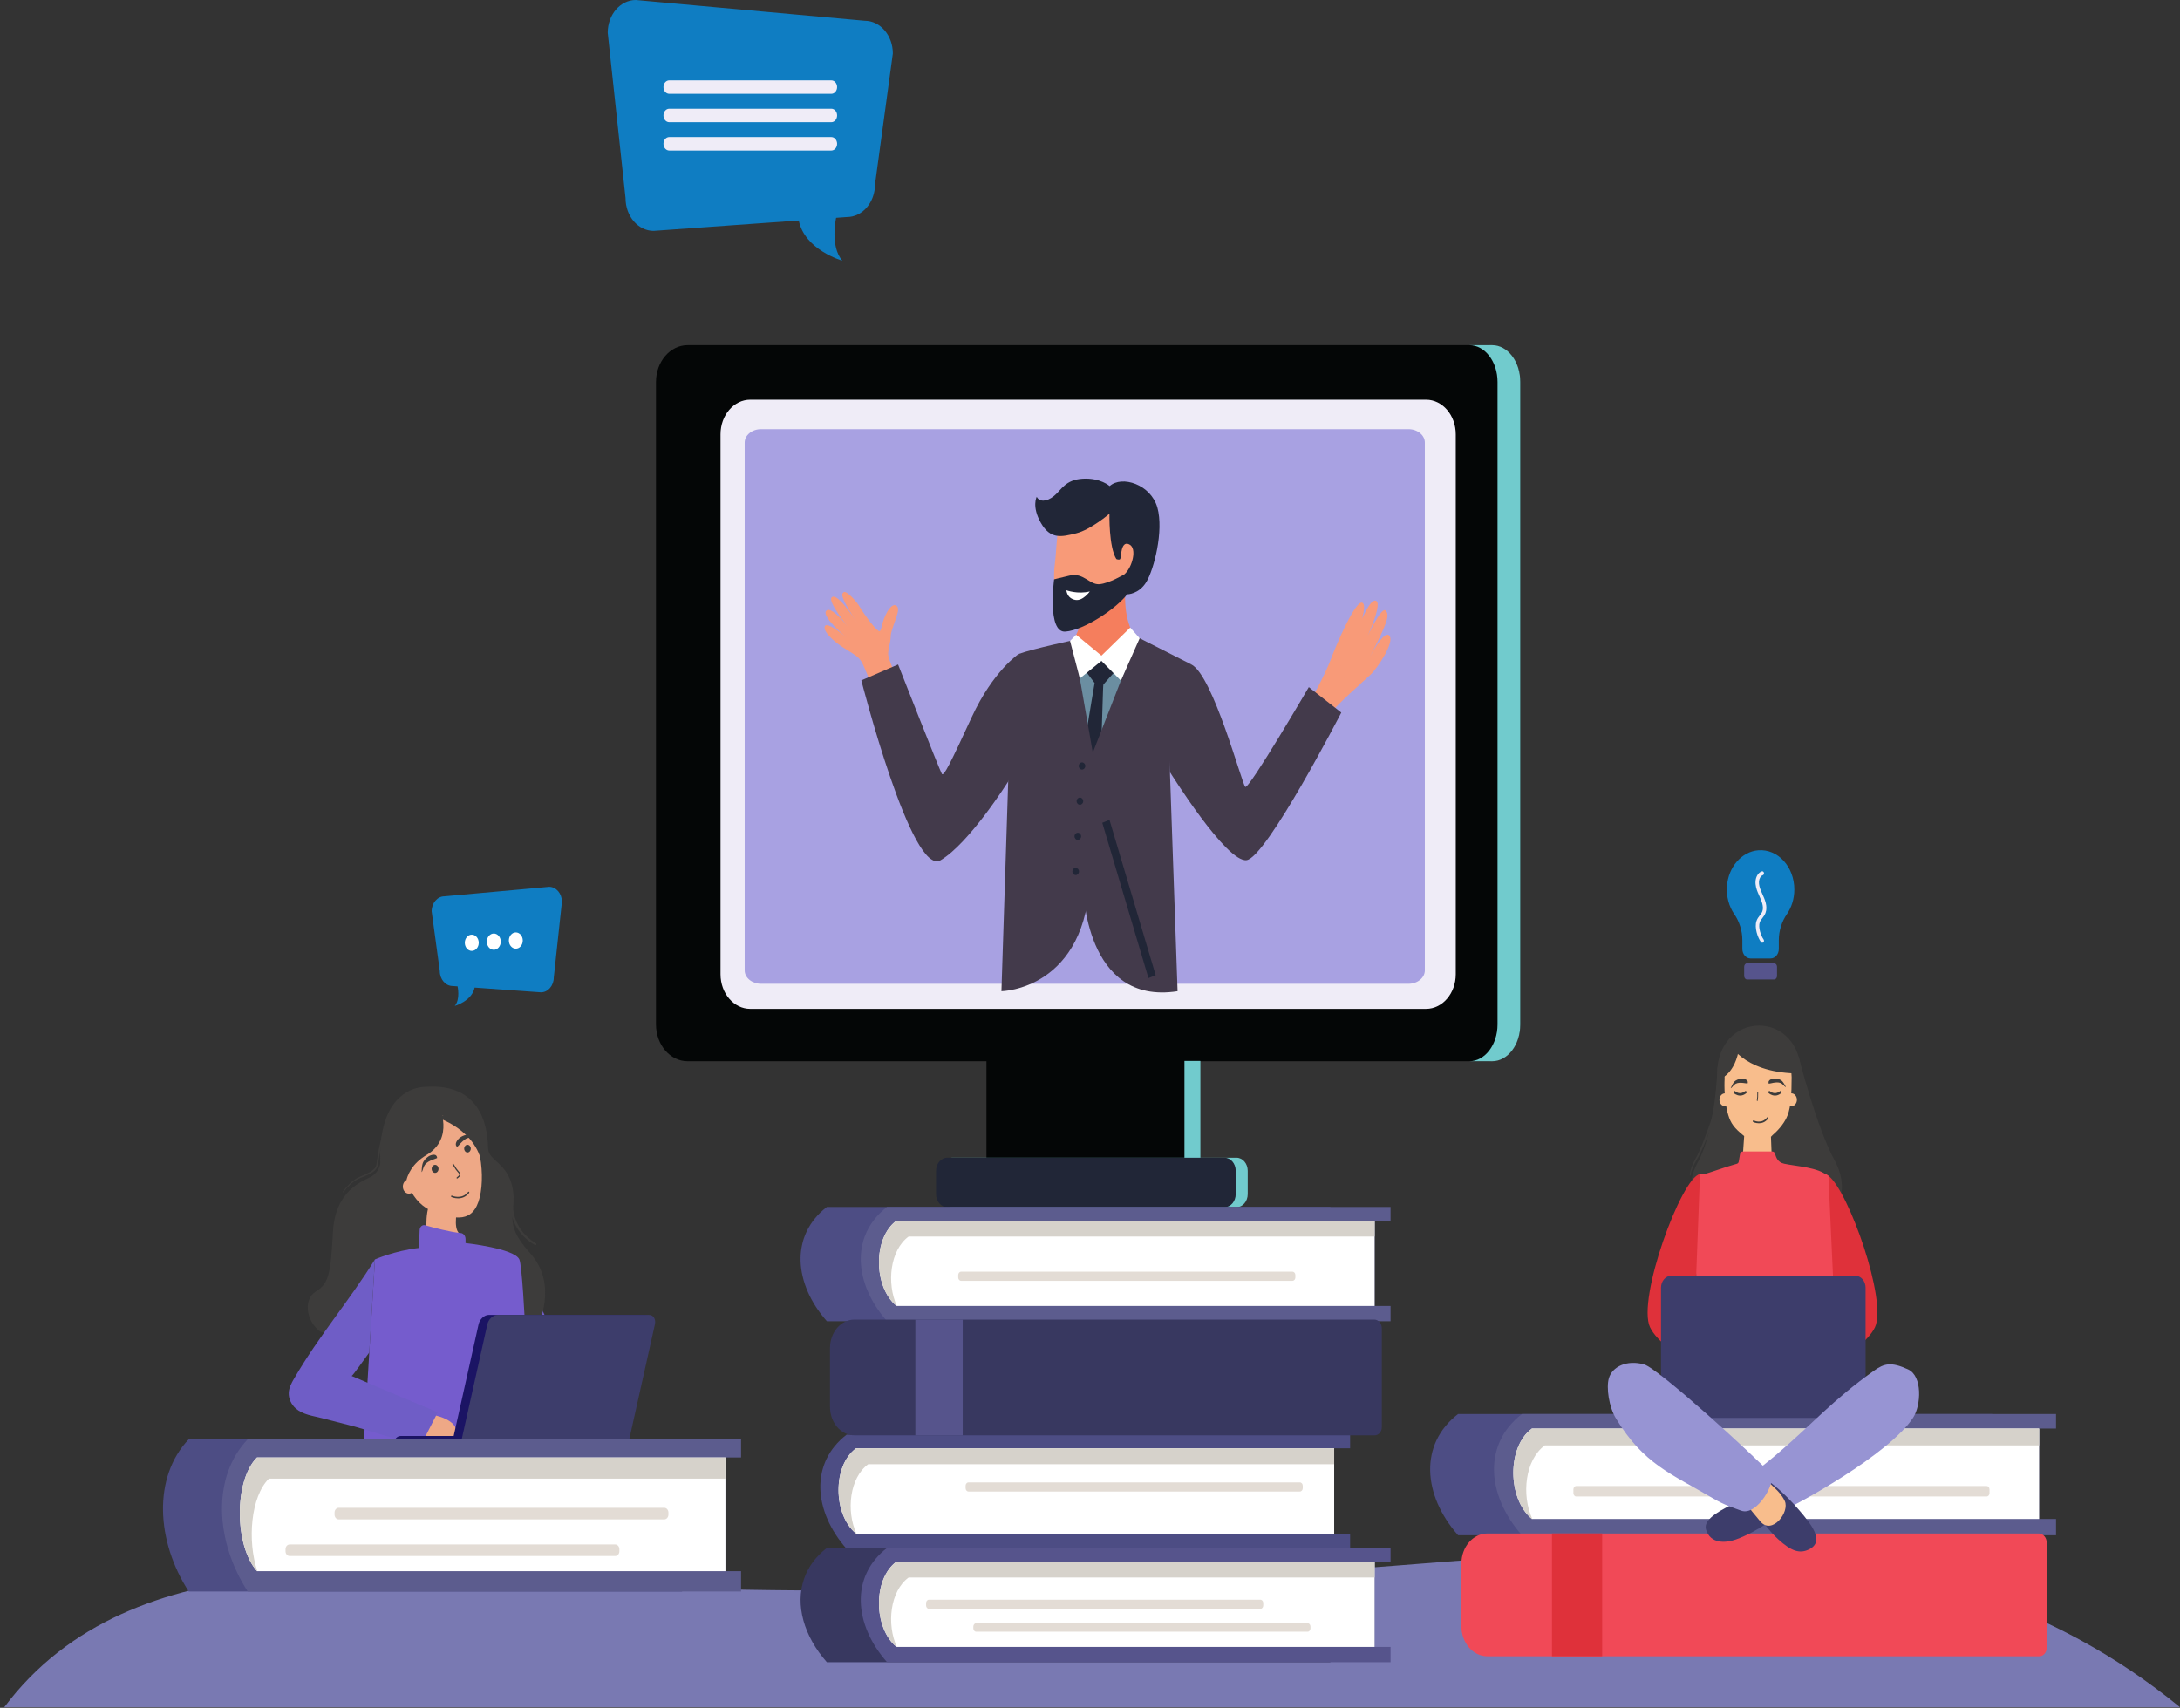 <svg width="425" height="333" viewBox="0 0 425 333" fill="none" xmlns="http://www.w3.org/2000/svg">
<rect x="0" y="0" width="425" height="333" fill="#333333" stroke="none"/>
<path d="M425 332.88H0.827C0.827 332.88 0.834 332.87 0.835 332.868C25.767 299.516 75.974 306.677 109.942 308.656C123.488 309.448 137.057 309.892 150.632 310.047C152.054 310.065 153.478 310.079 154.9 310.087C156.984 310.102 159.069 310.11 161.153 310.112C162.535 310.114 163.918 310.114 165.3 310.11C197.953 310.006 230.631 308.354 263.181 305.956C309.446 302.54 359.203 296.188 402.338 318.075C403.481 318.656 404.62 319.256 405.757 319.879C412.346 323.483 418.773 327.779 425 332.88Z" fill="#7979B2"/>
<path d="M290.228 67.302H134.046C130.645 67.302 127.887 70.517 127.887 74.484V199.742C127.887 203.709 130.645 206.925 134.046 206.925H192.313V226.661H231.961V206.925H290.228C293.631 206.925 296.389 203.709 296.389 199.742V74.484C296.389 70.517 293.631 67.302 290.228 67.302Z" fill="#040606"/>
<path d="M296.389 74.482V199.742C296.389 203.708 293.932 206.924 290.901 206.924H286.46C289.496 206.924 291.951 203.708 291.951 199.742V74.482C291.951 70.515 289.496 67.302 286.46 67.302H290.901C293.932 67.302 296.389 70.515 296.389 74.482Z" fill="#71CBCD"/>
<path d="M283.807 84.688V189.958C283.807 193.687 281.215 196.709 278.016 196.709H146.261C143.061 196.709 140.469 193.687 140.469 189.958V84.688C140.469 80.958 143.061 77.937 146.261 77.937H278.016C281.215 77.937 283.807 80.958 283.807 84.688Z" fill="#EFECF7"/>
<path d="M277.779 86.286V189.218C277.779 190.65 276.341 191.82 274.586 191.82H148.371C146.616 191.82 145.179 190.65 145.179 189.218V86.286C145.179 84.854 146.616 83.681 148.371 83.681H274.586C276.341 83.681 277.779 84.854 277.779 86.286" fill="#A8A1E2"/>
<path d="M234.021 226.599H230.914V206.863H234.021V226.599Z" fill="#71CBCD"/>
<path d="M211.849 171.9C211.849 171.902 211.849 171.902 211.849 171.902C211.846 171.9 211.84 171.9 211.834 171.898C211.84 171.9 211.844 171.9 211.849 171.9Z" fill="#242C37"/>
<path d="M241.063 235.383H185.724C184.519 235.383 183.539 234.242 183.539 232.835V228.281C183.539 226.874 184.519 225.733 185.724 225.733H241.063C242.27 225.733 243.248 226.874 243.248 228.281V232.835C243.248 234.242 242.27 235.383 241.063 235.383Z" fill="#71CBCD"/>
<path d="M238.722 235.383H184.673C183.466 235.383 182.487 234.242 182.487 232.835V228.281C182.487 226.874 183.466 225.733 184.673 225.733H238.722C239.93 225.733 240.908 226.874 240.908 228.281V232.835C240.908 234.242 239.93 235.383 238.722 235.383Z" fill="#212637"/>
<path d="M219.636 245.011C219.636 245.63 219.204 246.134 218.673 246.134C218.14 246.134 217.71 245.63 217.71 245.011C217.71 244.39 218.14 243.888 218.673 243.888C219.204 243.888 219.636 244.39 219.636 245.011Z" fill="white"/>
<path d="M263.212 302.012C263.212 302.012 171.767 302.012 165.056 302.012C158.572 294.666 157.871 285.263 165.056 279.729C171.956 279.729 263.212 279.729 263.212 279.729V282.396H260.102V299.028H263.212V302.012" fill="#4D4D84"/>
<path d="M260.102 299.028C260.102 299.028 173.202 299.028 166.893 299.028C162.404 295.344 162.273 285.773 166.893 282.396C173.377 282.396 260.102 282.396 260.102 282.396V299.028Z" fill="white"/>
<path d="M166.96 299.028C166.939 299.028 166.915 299.028 166.893 299.028C164.632 297.172 163.475 293.819 163.477 290.519C163.479 287.27 164.601 284.07 166.893 282.396C173.377 282.396 260.102 282.396 260.102 282.396V285.496C246.167 285.496 175.102 285.496 169.26 285.496C165.638 288.142 164.935 294.587 166.96 299.028" fill="#D6D2CB"/>
<path d="M256.249 321.118H259.36V324.1C259.36 324.1 167.915 324.1 161.203 324.1C156.709 319.007 154.993 312.93 156.756 307.837C157.535 305.581 158.997 303.516 161.203 301.818C168.104 301.818 259.36 301.818 259.36 301.818V304.484H256.249V321.118" fill="#383860"/>
<path d="M271.096 324.1C271.096 324.1 179.654 324.1 172.939 324.1C166.456 316.754 165.755 307.351 172.939 301.817C179.84 301.817 271.096 301.817 271.096 301.817V304.484L267.986 304.486V321.118H271.096V324.1Z" fill="#56548C"/>
<path d="M267.985 321.118C267.985 321.118 181.085 321.118 174.778 321.118C170.288 317.432 170.157 307.86 174.778 304.486C181.26 304.486 267.985 304.486 267.985 304.486V321.118Z" fill="white"/>
<path d="M174.843 321.118C174.821 321.118 174.798 321.118 174.778 321.118C172.516 319.26 171.358 315.909 171.36 312.609C171.362 309.36 172.484 306.159 174.778 304.486C181.26 304.486 267.986 304.486 267.986 304.486V307.016V307.584C254.05 307.584 182.987 307.584 177.144 307.584C173.523 310.23 172.82 316.677 174.843 321.118Z" fill="#D6D2CB"/>
<path d="M259.36 257.615C259.36 257.615 167.917 257.615 161.203 257.615C154.72 250.27 154.019 240.866 161.203 235.334C168.102 235.334 259.36 235.334 259.36 235.334V238.001H256.249V254.633H259.36V257.615" fill="#4D4D84"/>
<path d="M271.096 257.616C271.096 257.616 179.654 257.616 172.939 257.616C166.456 250.271 165.755 240.866 172.939 235.334C179.84 235.334 271.096 235.334 271.096 235.334V238.001H267.986V254.633H271.096V257.616Z" fill="#5C5C8E"/>
<path d="M267.985 254.633C267.985 254.633 181.085 254.633 174.778 254.633C170.288 250.949 170.157 241.376 174.778 238.001C181.26 238.001 267.985 238.001 267.985 238.001V254.633" fill="white"/>
<path d="M174.843 254.633C174.821 254.633 174.798 254.633 174.778 254.633C172.516 252.777 171.358 249.424 171.36 246.124C171.362 242.875 172.484 239.675 174.778 238.001C181.26 238.001 267.986 238.001 267.986 238.001V238.773V241.101C254.05 241.101 182.987 241.101 177.144 241.101C173.523 243.745 172.82 250.192 174.843 254.633" fill="#D6D2CB"/>
<path d="M268.034 279.86H166.563C163.938 279.86 161.812 277.381 161.812 274.322V262.834C161.812 259.775 163.938 257.296 166.563 257.296H267.927C268.735 257.296 269.388 258.06 269.388 259.001V278.28C269.388 279.153 268.782 279.86 268.034 279.86Z" fill="#383860"/>
<path d="M187.685 279.86H178.456V257.296H187.685V279.86Z" fill="#56548C"/>
<path d="M254.923 318.151H190.314C190.005 318.151 189.753 317.857 189.753 317.498V317.151C189.753 316.791 190.005 316.497 190.314 316.497H254.923C255.231 316.497 255.483 316.791 255.483 317.151V317.498C255.483 317.857 255.231 318.151 254.923 318.151Z" fill="#E3DCD5"/>
<path d="M245.715 313.692H181.106C180.798 313.692 180.545 313.398 180.545 313.038V312.566C180.545 312.205 180.798 311.911 181.106 311.911H245.715C246.023 311.911 246.276 312.205 246.276 312.566V313.038C246.276 313.398 246.023 313.692 245.715 313.692" fill="#E3DCD5"/>
<path d="M251.978 249.736H187.369C187.061 249.736 186.81 249.442 186.81 249.083V248.609C186.81 248.25 187.061 247.956 187.369 247.956H251.978C252.286 247.956 252.537 248.25 252.537 248.609V249.083C252.537 249.442 252.286 249.736 251.978 249.736" fill="#E3DCD5"/>
<path d="M253.416 290.821H188.808C188.501 290.821 188.248 290.527 188.248 290.168V289.694C188.248 289.335 188.501 289.041 188.808 289.041H253.416C253.726 289.041 253.978 289.335 253.978 289.694V290.168C253.978 290.527 253.726 290.821 253.416 290.821Z" fill="#E3DCD5"/>
<path d="M123.954 6.36974e-06L168.585 4.051C171.61 4.051 174.064 6.912 174.064 10.439L170.589 35.934C170.589 39.461 168.135 42.319 165.11 42.319L163.004 42.471C163.004 42.471 161.753 47.969 164.207 50.828C164.207 50.828 156.901 48.77 155.721 42.995L127.429 45.022C124.404 45.022 121.951 42.161 121.951 38.636L118.475 6.388C118.475 2.861 120.928 6.36974e-06 123.954 6.36974e-06" fill="#0F7DC2"/>
<path d="M129.343 16.984C129.343 17.708 129.847 18.294 130.467 18.294H162.073C162.694 18.294 163.195 17.708 163.195 16.984C163.195 16.261 162.694 15.675 162.073 15.675H130.467C129.847 15.675 129.343 16.261 129.343 16.984Z" fill="#EFECF7"/>
<path d="M129.343 22.511C129.343 23.235 129.846 23.823 130.466 23.823H162.073C162.693 23.823 163.195 23.235 163.195 22.511C163.195 21.789 162.693 21.201 162.073 21.201H130.466C129.846 21.201 129.343 21.789 129.343 22.511Z" fill="#EFECF7"/>
<path d="M129.343 28.036C129.343 28.761 129.847 29.348 130.467 29.348H162.072C162.693 29.348 163.196 28.761 163.196 28.036C163.196 27.313 162.693 26.727 162.072 26.727H130.467C129.847 26.727 129.343 27.313 129.343 28.036Z" fill="#EFECF7"/>
<path d="M101.248 245.562L110.172 265.245L98.112 264.12L101.248 245.562" fill="#6F5DC6"/>
<path d="M82.873 211.925C82.778 211.933 82.68 211.927 82.585 211.931C82.323 211.945 82.062 211.978 81.804 212.025C81.42 212.096 81.041 212.196 80.668 212.323C80.204 212.486 79.751 212.691 79.317 212.942C78.81 213.234 78.329 213.589 77.885 213.997C77.375 214.467 76.915 215.008 76.513 215.602C76.041 216.299 75.651 217.069 75.336 217.877C74.955 218.853 74.683 219.884 74.493 220.932C74.258 222.233 74.148 223.562 74.121 224.889C74.111 225.373 74.13 225.855 74.135 226.339C74.138 226.617 74.149 226.886 74.078 227.152C73.965 227.575 73.78 227.973 73.546 228.322C73.213 228.816 72.775 229.204 72.287 229.468C70.661 230.35 65.368 232.069 64.914 240.178C64.46 248.289 64.158 250.228 61.587 251.815C59.016 253.402 59.772 257.633 62.343 259.571C64.914 261.511 104.84 258.515 104.84 258.515C104.84 258.515 108.924 250.492 103.328 244.321C97.732 238.152 100.908 236.565 99.925 231.628C98.942 226.692 95.237 226.339 95.161 223.958C95.085 221.579 94.859 211 82.873 211.925" fill="#3D3C3B"/>
<path d="M93.523 233.466C92.279 238.546 88.763 237.77 84.558 236.267C80.353 234.766 77.951 229.429 79.195 224.348C80.436 219.268 84.853 216.364 89.058 217.867C93.263 219.368 94.765 228.385 93.523 233.466Z" fill="#EEA886"/>
<path d="M85.561 215.641C85.561 215.641 88.706 221.882 83.155 225.202C77.605 228.52 79.156 233.882 79.156 233.882C79.156 233.882 76.106 232.385 76.748 226.4C77.39 220.413 75.785 218.727 79.637 217.044C83.489 215.361 85.561 215.641 85.561 215.641" fill="#3D3C3B"/>
<path d="M89.243 235.379C89.243 235.379 88.195 239.447 89.602 240.57C91.008 241.693 83.275 241.46 83.275 241.46C83.275 241.46 82.65 236.61 83.943 234.399C85.24 232.181 89.243 235.379 89.243 235.379" fill="#EEA886"/>
<path d="M80.919 231.356C80.919 232.124 80.386 232.745 79.728 232.745C79.07 232.745 78.536 232.124 78.536 231.356C78.536 230.589 79.07 229.966 79.728 229.966C80.386 229.966 80.919 230.589 80.919 231.356Z" fill="#EEA886"/>
<path d="M85.495 227.907C85.495 228.34 85.194 228.691 84.822 228.691C84.451 228.691 84.15 228.34 84.15 227.907C84.15 227.474 84.451 227.123 84.822 227.123C85.194 227.123 85.495 227.474 85.495 227.907Z" fill="#3D3C3B"/>
<path d="M91.78 223.96C91.78 224.373 91.492 224.71 91.137 224.71C90.781 224.71 90.493 224.373 90.493 223.96C90.493 223.544 90.781 223.209 91.137 223.209C91.492 223.209 91.78 223.544 91.78 223.96Z" fill="#3D3C3B"/>
<path d="M85.219 225.796C85.221 225.827 84.347 226.119 84.263 226.155C83.762 226.366 83.238 226.596 82.868 227.072C82.708 227.278 82.607 227.53 82.516 227.789C82.431 228.03 82.362 228.363 82.209 228.551C82.188 228.471 82.197 228.377 82.203 228.293C82.232 227.832 82.258 227.348 82.382 226.911C82.554 226.302 83.085 225.776 83.542 225.479C83.996 225.183 85.161 224.791 85.219 225.796Z" fill="#3D3C3B"/>
<path d="M89.133 223.633C89.156 223.65 89.806 222.909 89.874 222.841C90.279 222.437 90.71 222.02 91.248 221.881C91.479 221.82 91.719 221.843 91.955 221.879C92.177 221.91 92.46 222.006 92.676 221.943C92.627 221.882 92.552 221.845 92.486 221.81C92.128 221.612 91.756 221.398 91.368 221.306C90.829 221.181 90.175 221.459 89.726 221.775C89.281 222.088 88.413 223.076 89.133 223.633" fill="#3D3C3B"/>
<path d="M75.123 220.193C74.759 221.524 74.42 222.862 74.154 224.222C74.021 224.9 73.906 225.586 73.803 226.272L73.728 226.79L73.692 227.048C73.677 227.138 73.653 227.236 73.633 227.331C73.523 227.707 73.296 228.007 73.051 228.236C72.804 228.469 72.531 228.644 72.255 228.798C71.978 228.951 71.697 229.086 71.413 229.208C71.13 229.333 70.845 229.449 70.561 229.563L70.136 229.735C69.997 229.798 69.861 229.857 69.727 229.927C69.192 230.213 68.695 230.601 68.23 231.032C67.764 231.464 67.326 231.944 66.928 232.459L66.927 232.461C66.903 232.492 66.862 232.494 66.836 232.467C66.81 232.439 66.808 232.392 66.83 232.363C67.223 231.822 67.65 231.324 68.114 230.868C68.576 230.411 69.083 230.007 69.635 229.696C69.773 229.619 69.918 229.553 70.059 229.486L70.482 229.306C70.764 229.184 71.045 229.063 71.323 228.935C71.601 228.81 71.874 228.671 72.137 228.518C72.4 228.365 72.654 228.193 72.872 227.981C73.088 227.769 73.269 227.515 73.349 227.221C73.362 227.144 73.379 227.074 73.393 226.993L73.429 226.733L73.503 226.212C73.605 225.52 73.719 224.828 73.852 224.142C73.985 223.456 74.134 222.772 74.3 222.096C74.466 221.42 74.653 220.752 74.844 220.085C74.87 219.995 74.953 219.948 75.03 219.978C75.106 220.007 75.147 220.103 75.123 220.193" fill="#3D3C3B"/>
<path d="M82.876 238.906C84.546 239.373 87.873 240.255 89.818 240.419C90.349 240.464 90.758 240.982 90.758 241.603V242.381C90.758 242.381 100.271 243.408 101.248 245.562C102.224 247.715 103.428 283.021 103.428 283.021H70.817L73.1 245.562C73.1 245.562 76.901 243.872 81.673 243.328L81.809 239.843C81.833 239.208 82.346 238.758 82.876 238.906" fill="#755CCD"/>
<path d="M85.348 275.374C84.298 277.42 83.244 279.466 82.194 281.516C81.93 282.034 74.677 279.821 71.076 278.729C70.136 278.443 69.446 278.234 69.189 278.169C67.023 277.614 64.854 277.052 62.688 276.497C61.026 276.068 59.058 275.851 57.659 274.626C56.834 273.899 56.228 272.745 56.294 271.537C56.349 270.511 56.863 269.607 57.362 268.755C62.2 260.416 68.037 253.722 73.098 245.562L71.993 263.706C71.138 264.874 68.737 268.29 68.554 268.288C69.578 268.729 70.606 269.166 71.634 269.599C76.196 271.545 80.77 273.468 85.348 275.374" fill="#6F5DC6"/>
<path d="M89.429 281.14H82.444L82.44 281.036C83.299 279.364 84.158 277.691 85.013 276.021L85.065 276.031C86.93 276.501 88.71 277.405 89.007 278.953L89.429 281.14" fill="#EEA886"/>
<path fill-rule="evenodd" clip-rule="evenodd" d="M119.753 283.021H89.347C88.478 283.021 87.953 282.194 88.178 281.181L93.301 258.221C93.527 257.208 94.422 256.381 95.291 256.381H125.697C126.565 256.381 127.091 257.208 126.865 258.221L121.742 281.181C121.516 282.194 120.622 283.021 119.753 283.021Z" fill="url(#paint0_linear)"/>
<path fill-rule="evenodd" clip-rule="evenodd" d="M91.978 283.021H78.109C77.393 283.021 76.809 282.341 76.809 281.506C76.809 280.672 77.393 279.992 78.109 279.992H91.978C92.694 279.992 93.279 280.672 93.279 281.506C93.279 282.341 92.694 283.021 91.978 283.021Z" fill="url(#paint1_linear)"/>
<path fill-rule="evenodd" clip-rule="evenodd" d="M120.565 283.021H91.057C90.188 283.021 89.662 282.194 89.888 281.181L95.01 258.221C95.236 257.208 96.132 256.381 97 256.381H126.509C127.378 256.381 127.903 257.208 127.677 258.221L122.555 281.181C122.329 282.194 121.433 283.021 120.565 283.021Z" fill="#3D3D6B"/>
<path d="M89.116 229.8C89.085 229.8 89.054 229.784 89.032 229.755C88.993 229.7 88.999 229.617 89.045 229.572C89.104 229.516 89.167 229.467 89.228 229.418C89.302 229.361 89.371 229.306 89.429 229.241C89.576 229.075 89.572 228.924 89.417 228.738C89.329 228.632 89.259 228.551 89.196 228.481C88.947 228.199 88.823 228.056 88.226 227.064C88.191 227.007 88.203 226.927 88.252 226.886C88.302 226.844 88.371 226.858 88.406 226.917C88.991 227.889 89.111 228.026 89.35 228.297C89.414 228.369 89.485 228.451 89.575 228.559C89.814 228.843 89.816 229.159 89.583 229.425C89.511 229.508 89.429 229.57 89.35 229.633C89.292 229.678 89.237 229.721 89.187 229.768C89.167 229.79 89.141 229.8 89.116 229.8" fill="#3D3C3B"/>
<path d="M89.293 233.656C88.572 233.656 88.02 233.406 88.009 233.402C87.945 233.37 87.914 233.286 87.94 233.212C87.966 233.137 88.038 233.102 88.102 233.131C88.121 233.139 90.012 233.995 91.274 232.394C91.32 232.334 91.4 232.33 91.45 232.385C91.501 232.439 91.504 232.532 91.458 232.59C90.791 233.437 89.968 233.656 89.293 233.656" fill="#3D3C3B"/>
<path d="M99.989 235.236C100.041 236.002 100.18 236.761 100.414 237.48C100.647 238.199 100.973 238.877 101.375 239.492C102.181 240.723 103.272 241.689 104.462 242.414C104.546 242.465 104.579 242.585 104.535 242.683C104.492 242.781 104.39 242.818 104.307 242.771C103.07 242.054 101.917 241.078 101.041 239.794C100.605 239.153 100.244 238.44 99.982 237.676C99.719 236.913 99.555 236.104 99.487 235.287C99.473 235.124 99.574 234.981 99.713 234.965C99.851 234.95 99.975 235.067 99.988 235.228C99.989 235.23 99.989 235.234 99.989 235.236" fill="#3D3C3B"/>
<path d="M84.823 217.777C84.823 217.777 93.374 220.084 94.15 228.083C94.15 228.083 94.997 214.875 84.823 217.777Z" fill="#3D3C3B"/>
<path d="M132.974 310.322C132.974 310.322 43.381 310.322 36.803 310.322C30.451 300.533 29.765 288.001 36.803 280.626C43.563 280.626 132.974 280.626 132.974 280.626V284.181H129.927V306.348H132.974V310.322Z" fill="#4D4D84"/>
<path d="M144.474 310.322C144.474 310.322 54.881 310.322 48.303 310.322C41.951 300.533 41.264 288.001 48.303 280.626C55.063 280.626 144.474 280.626 144.474 280.626V284.181H141.426V306.348H144.474V310.322Z" fill="#5C5C8E"/>
<path d="M141.427 306.348C141.427 306.348 56.285 306.348 50.105 306.348C45.706 301.437 45.577 288.679 50.105 284.181C56.456 284.181 141.427 284.181 141.427 284.181V306.348Z" fill="white"/>
<path d="M50.17 306.348C50.147 306.348 50.125 306.348 50.105 306.348C47.888 303.872 46.755 299.406 46.757 295.007C46.758 290.678 47.858 286.413 50.105 284.181C56.456 284.181 141.426 284.181 141.426 284.181V285.21V288.312C127.774 288.312 58.148 288.312 52.422 288.312C48.874 291.838 48.186 300.429 50.17 306.348" fill="#D6D2CB"/>
<path d="M129.513 296.251H66.02C65.581 296.251 65.222 295.832 65.222 295.32V294.928C65.222 294.417 65.581 293.998 66.02 293.998H129.513C129.952 293.998 130.311 294.417 130.311 294.928V295.32C130.311 295.832 129.952 296.251 129.513 296.251Z" fill="#E3DCD5"/>
<path d="M119.952 303.394H56.459C56.02 303.394 55.661 302.977 55.661 302.465V302.073C55.661 301.56 56.02 301.143 56.459 301.143H119.952C120.391 301.143 120.75 301.56 120.75 302.073V302.465C120.75 302.977 120.391 303.394 119.952 303.394Z" fill="#E3DCD5"/>
<path d="M107.047 172.914L86.653 174.765C85.271 174.765 84.15 176.073 84.15 177.685L85.738 189.334C85.738 190.947 86.859 192.252 88.241 192.252L89.204 192.322H89.204C89.204 192.322 89.775 194.835 88.654 196.14C88.654 196.14 91.993 195.199 92.531 192.56L105.459 193.486C106.842 193.486 107.963 192.179 107.963 190.568L109.551 175.833C109.551 174.221 108.43 172.914 107.047 172.914" fill="#0F7DC2"/>
<path d="M93.332 183.825C93.332 184.699 92.724 185.407 91.974 185.407C91.224 185.407 90.616 184.699 90.616 183.825C90.616 182.951 91.224 182.242 91.974 182.242C92.724 182.242 93.332 182.951 93.332 183.825Z" fill="white"/>
<path d="M97.625 183.606C97.625 184.48 97.017 185.189 96.267 185.189C95.517 185.189 94.909 184.48 94.909 183.606C94.909 182.732 95.517 182.022 96.267 182.022C97.017 182.022 97.625 182.732 97.625 183.606Z" fill="white"/>
<path d="M101.917 183.386C101.917 184.26 101.31 184.97 100.56 184.97C99.81 184.97 99.202 184.26 99.202 183.386C99.202 182.512 99.81 181.803 100.56 181.803C101.31 181.803 101.917 182.512 101.917 183.386Z" fill="white"/>
<path d="M357.655 226.24C354.165 219.883 350.667 206.091 350.667 206.091L344.996 205.436V205.107L344.478 205.272L343.959 205.107V205.436L334.822 208.203C334.822 208.203 334.518 220.203 331.025 226.558C327.576 232.841 330.053 240.687 344.478 239.531C358.905 240.687 361.104 232.521 357.655 226.24" fill="#3D3C3B"/>
<path d="M351.084 209.154C351.084 214.622 347.434 219.055 342.933 219.055C338.431 219.055 334.782 214.622 334.782 209.154C334.782 203.689 338.431 199.969 342.933 199.969C347.434 199.969 351.084 203.689 351.084 209.154Z" fill="#3D3C3B"/>
<path d="M342.662 203.183C335.617 203.042 336.225 210.304 336.225 210.304C336.225 210.304 335.952 214.145 336.93 217.4C337.424 219.041 338.056 219.923 340.033 221.518C340.003 222.057 339.752 225.396 339.612 228C339.532 229.452 339.641 230.566 339.641 230.566C339.641 230.566 342.096 230.693 346.123 230.446L346.036 229.29L345.416 227.785L345.399 225.371L345.255 221.653L345.57 221.326C347.006 220.085 348.004 218.753 348.51 217.426C349.147 215.764 349.282 213.179 349.282 210.304C349.282 210.304 349.703 203.324 342.662 203.183" fill="#F8BD8C"/>
<path d="M337.034 203.224C337.034 203.224 339.485 209.011 350.073 209.3C350.073 209.3 351.218 203.822 345.791 201.645C340.364 199.47 337.034 203.224 337.034 203.224Z" fill="#3D3C3B"/>
<path d="M335.53 210.263C335.53 210.263 338.798 209.145 339.219 202.85C339.219 202.85 335.91 203.438 335.53 210.263Z" fill="#3D3C3B"/>
<path d="M340.708 211.259C340.701 211.284 339.899 211.159 339.82 211.153C339.348 211.114 338.849 211.081 338.405 211.302C338.213 211.398 338.053 211.555 337.901 211.717C337.76 211.87 337.603 212.102 337.42 212.188C337.427 212.115 337.464 212.047 337.494 211.984C337.656 211.637 337.822 211.272 338.056 210.981C338.379 210.577 338.971 210.383 339.434 210.336C339.894 210.289 340.965 210.453 340.708 211.259" fill="#3D3C3B"/>
<path d="M344.834 211.3C344.843 211.326 345.635 211.142 345.715 211.13C346.186 211.057 346.679 210.987 347.136 211.175C347.334 211.255 347.499 211.4 347.661 211.551C347.81 211.694 347.979 211.914 348.166 211.984C348.154 211.914 348.116 211.847 348.081 211.786C347.899 211.453 347.715 211.1 347.466 210.828C347.124 210.448 346.521 210.299 346.057 210.285C345.595 210.271 344.537 210.516 344.834 211.3" fill="#3D3C3B"/>
<path d="M337.372 214.438C337.372 215.134 336.889 215.696 336.294 215.696C335.698 215.696 335.215 215.134 335.215 214.438C335.215 213.744 335.698 213.18 336.294 213.18C336.889 213.18 337.372 213.744 337.372 214.438Z" fill="#F8BD8C"/>
<path d="M350.314 214.438C350.314 215.134 349.83 215.696 349.236 215.696C348.639 215.696 348.155 215.134 348.155 214.438C348.155 213.744 348.639 213.18 349.236 213.18C349.83 213.18 350.314 213.744 350.314 214.438Z" fill="#F8BD8C"/>
<path d="M339.248 213.618C338.539 213.618 338.031 213.154 338.026 213.146C337.936 213.064 337.922 212.911 337.994 212.809C338.065 212.705 338.195 212.689 338.285 212.772C338.322 212.807 339.188 213.589 340.197 212.762C340.289 212.685 340.416 212.713 340.483 212.821C340.548 212.93 340.527 213.079 340.435 213.156C340.012 213.503 339.606 213.618 339.248 213.618Z" fill="#3D3C3B"/>
<path d="M346.046 213.619C345.334 213.619 344.83 213.154 344.821 213.146C344.734 213.064 344.72 212.911 344.79 212.809C344.863 212.705 344.993 212.69 345.08 212.772C345.117 212.805 345.985 213.591 346.994 212.762C347.088 212.686 347.215 212.713 347.28 212.821C347.346 212.931 347.325 213.08 347.231 213.156C346.808 213.503 346.401 213.619 346.046 213.619Z" fill="#3D3C3B"/>
<path d="M388.382 299.344C388.382 299.344 291.379 299.344 284.259 299.344C277.379 291.55 276.637 281.575 284.259 275.706C291.577 275.706 388.382 275.706 388.382 275.706V278.535H385.081V296.179H388.382V299.344Z" fill="#4D4D84"/>
<path d="M400.83 299.344C400.83 299.344 303.83 299.344 296.707 299.344C289.829 291.55 289.084 281.575 296.707 275.706C304.025 275.706 400.83 275.706 400.83 275.706V278.536H397.531V296.179H400.83V299.344" fill="#5C5C8E"/>
<path d="M397.533 296.178C397.533 296.178 305.35 296.178 298.659 296.178C293.899 292.269 293.756 282.115 298.659 278.535C305.536 278.535 397.533 278.535 397.533 278.535V296.178Z" fill="white"/>
<path d="M298.728 296.178C298.704 296.178 298.683 296.178 298.659 296.178C296.261 294.209 295.032 290.652 295.035 287.152C295.035 283.705 296.229 280.311 298.659 278.535C305.536 278.535 397.533 278.535 397.533 278.535V279.354V281.824C382.751 281.824 307.368 281.824 301.17 281.824C297.327 284.628 296.582 291.467 298.728 296.178Z" fill="#D6D2CB"/>
<path d="M397.58 322.938H289.943C287.16 322.938 284.905 320.308 284.905 317.065V304.878C284.905 301.635 287.16 299.004 289.943 299.004H397.468C398.325 299.004 399.019 299.814 399.019 300.811V321.263C399.019 322.188 398.375 322.938 397.58 322.938" fill="#F14957"/>
<path d="M312.353 322.938H302.562V299.004H312.353V322.938" fill="#DF313A"/>
<path d="M387.302 291.793H307.3C306.993 291.793 306.741 291.499 306.741 291.14V290.403C306.741 290.045 306.993 289.751 307.3 289.751H387.302C387.609 289.751 387.861 290.045 387.861 290.403V291.14C387.861 291.499 387.609 291.793 387.302 291.793Z" fill="#E3DCD5"/>
<path d="M331.424 228.918C327.79 229.524 319.084 253.35 321.683 258.802C324.279 264.253 338.57 270.613 338.57 270.613L337.789 261.224C337.789 261.224 328.003 256.377 328.782 253.35C329.563 250.322 335.192 239.013 335.192 239.013L331.424 228.918" fill="#DF313A"/>
<path d="M365.531 258.801C362.931 264.251 348.641 270.612 348.641 270.612L349.422 261.223C349.422 261.223 359.207 256.377 358.429 253.349C358.189 252.412 357.485 250.684 356.625 248.744C354.707 244.409 352.021 239.012 352.021 239.012L355.78 228.919C355.988 228.953 356.214 229.065 356.454 229.245C360.382 232.2 367.979 253.661 365.531 258.801" fill="#DF313A"/>
<path d="M363.704 276.464H325.838C324.722 276.464 323.82 275.412 323.82 274.113V251.096C323.82 249.798 324.722 248.744 325.838 248.744H361.687C362.802 248.744 363.704 249.798 363.704 251.096V276.464Z" fill="#3D3D6B"/>
<path d="M341.094 291.254C341.094 291.254 340.387 292.036 338.312 293.055C336.176 294.101 331.953 296.049 332.585 298.195C333.436 301.084 336.416 300.874 338.39 300.18C342.671 298.681 347.127 295.162 347.127 295.162L341.094 291.254" fill="#3D3D6B"/>
<path d="M346.212 283.717C353.455 277.556 357.237 273.003 365.364 267.246C367.3 265.876 368.623 265.466 371.979 267.001C374.835 268.308 374.53 274.036 372.97 276.423C368.293 283.59 350.272 293.484 346.631 294.985C345.061 295.63 339.507 290.178 341.762 287.57C342.873 286.284 344.254 285.383 346.212 283.717" fill="#9794D3"/>
<path d="M342.875 295.585C342.875 295.585 344.639 298.305 346.693 300.157C349.149 302.369 350.84 303.1 352.832 302.02C355.723 300.456 353.065 297.149 350.821 294.532C347.498 290.658 345.119 289.051 345.119 289.051L342.875 295.585Z" fill="#3D3D6B"/>
<path d="M343.243 287.493L346.331 290.468C346.331 290.468 347.403 291.483 347.946 292.663C348.955 294.856 345.474 299.306 343.214 296.69C340.957 294.074 338.938 291.252 338.938 291.252L343.243 287.493" fill="#F8BD8C"/>
<path d="M334.032 292.193C325.618 287.254 320.457 285.479 315.047 276.593C313.672 274.33 313.118 270.585 313.653 268.739C314.313 266.462 317.165 265.1 320.518 266.033C323.335 266.817 342.239 284.081 345.19 287.334C346.461 288.736 342.586 295.751 339.412 294.542C337.847 293.948 336.31 293.529 334.032 292.193" fill="#9794D3"/>
<path d="M357.348 248.744H330.677L331.425 228.92H355.779C355.987 228.953 356.214 229.065 356.452 229.245L357.348 248.744" fill="#F14957"/>
<path d="M345.186 224.513C345.656 224.513 345.884 224.485 346.055 224.993C346.248 225.556 346.474 226.612 347.851 226.908C350.228 227.419 354.503 227.607 356.266 229.246C356.444 229.412 356.509 229.692 356.439 229.945L355.397 233.712C355.324 233.974 355.12 234.155 354.879 234.162L332.929 234.831C332.657 234.838 332.421 234.619 332.366 234.309L331.569 229.777C331.506 229.424 331.699 229.081 332.002 229.006C333.257 228.701 336.391 227.519 338.601 226.917C338.832 226.855 338.96 226.686 338.987 226.412L339.215 225.091C339.249 224.762 339.487 224.513 339.771 224.513H345.186" fill="#F14957"/>
<path d="M334.182 217.27C334.295 217.368 334.279 217.438 334.264 217.507L334.218 217.71C334.186 217.848 334.15 217.981 334.114 218.114C334.041 218.379 333.957 218.639 333.871 218.896C333.698 219.41 333.505 219.911 333.316 220.409C332.946 221.408 332.569 222.414 332.147 223.394C331.935 223.884 331.72 224.368 331.486 224.848C331.368 225.089 331.245 225.326 331.113 225.555C330.979 225.788 330.848 226.004 330.72 226.233C330.216 227.131 329.735 228.083 329.596 229.139V229.141C329.587 229.194 329.544 229.231 329.498 229.222C329.453 229.214 329.423 229.169 329.428 229.118C329.467 228.559 329.616 228.018 329.807 227.511C329.998 227.003 330.227 226.519 330.473 226.049C330.595 225.816 330.727 225.583 330.852 225.359C330.975 225.132 331.088 224.899 331.197 224.661C331.415 224.187 331.62 223.697 331.82 223.207C332.215 222.224 332.592 221.232 332.953 220.225C333.139 219.723 333.325 219.227 333.491 218.724C333.575 218.473 333.653 218.22 333.721 217.967C333.755 217.84 333.787 217.713 333.816 217.585L333.859 217.393C333.866 217.328 333.877 217.266 334.016 217.23H334.021C334.08 217.215 334.136 217.232 334.182 217.27" fill="#3D3C3B"/>
<path d="M342.907 219.015C342.284 219.015 341.805 218.782 341.796 218.778C341.723 218.743 341.688 218.645 341.721 218.561C341.751 218.477 341.835 218.435 341.908 218.472C341.971 218.504 343.482 219.227 344.507 217.861C344.561 217.791 344.65 217.785 344.71 217.845C344.769 217.906 344.773 218.01 344.722 218.081C344.164 218.822 343.477 219.015 342.907 219.015" fill="#3D3C3B"/>
<path d="M342.59 214.68C342.585 214.68 342.578 214.678 342.574 214.678C342.53 214.67 342.499 214.619 342.504 214.564C342.576 214.075 342.609 213.696 342.592 212.985C342.59 212.93 342.627 212.887 342.676 212.885C342.722 212.885 342.76 212.926 342.76 212.981C342.776 213.702 342.741 214.106 342.671 214.598C342.664 214.645 342.629 214.68 342.59 214.68Z" fill="#3D3C3B"/>
<path d="M349.812 173.438C349.812 169.023 346.613 165.48 342.767 165.789C339.561 166.047 336.948 169.043 336.681 172.776C336.532 174.839 337.083 176.748 338.091 178.218C339.092 179.678 339.679 181.465 339.679 183.337V185.024C339.679 186.051 340.394 186.882 341.272 186.882H345.195C346.076 186.882 346.788 186.051 346.788 185.024V183.335C346.788 181.467 347.372 179.682 348.373 178.222C349.275 176.911 349.812 175.249 349.812 173.438" fill="#0F7DC2"/>
<path d="M345.855 190.982H340.614C340.293 190.982 340.033 190.678 340.033 190.304V188.497C340.033 188.123 340.293 187.821 340.614 187.821H345.855C346.176 187.821 346.437 188.123 346.437 188.497V190.304C346.437 190.678 346.176 190.982 345.855 190.982Z" fill="#56548C"/>
<path d="M343.513 170.091H343.511H343.513ZM343.562 183.821C343.462 183.821 343.369 183.77 343.306 183.682C342.654 182.788 341.991 180.854 342.442 179.553C342.589 179.126 342.848 178.786 343.079 178.489C343.285 178.222 343.478 177.969 343.581 177.685C343.913 176.752 343.408 175.627 342.962 174.634C342.848 174.379 342.748 174.148 342.656 173.925C342.449 173.399 342.178 172.606 342.253 171.771C342.316 171.026 342.717 170.158 343.467 169.903C343.551 169.874 343.642 169.886 343.721 169.936C343.801 169.985 343.857 170.07 343.882 170.17C343.908 170.27 343.899 170.376 343.854 170.468C343.812 170.56 343.74 170.626 343.653 170.656C343.278 170.783 342.969 171.287 342.92 171.849C342.864 172.494 343.091 173.152 343.268 173.593C343.352 173.807 343.453 174.032 343.56 174.271C344.074 175.416 344.653 176.715 344.2 177.985C344.055 178.395 343.803 178.722 343.581 179.012C343.378 179.276 343.168 179.547 343.065 179.847C342.736 180.795 343.292 182.451 343.817 183.176C343.875 183.255 343.906 183.357 343.896 183.461C343.889 183.566 343.847 183.66 343.78 183.729C343.719 183.788 343.642 183.821 343.562 183.821" fill="#EFECF7"/>
<path d="M255.687 136.311C255.687 136.311 258.433 131.319 259.423 128.625C260.414 125.931 264.393 116.594 265.664 117.573C266.935 118.552 263.37 126.385 263.37 126.385C263.37 126.385 266.514 116.58 268.213 117.123C269.913 117.666 265.309 126.799 265.309 126.799C265.309 126.799 269.096 118.192 270.089 119.022C271.08 119.853 270.299 121.77 267.041 128.14C267.041 128.14 269.821 122.672 270.871 123.953C271.922 125.235 268.533 130.254 267.303 131.438C266.071 132.622 260.259 137.631 258.868 139.744C258.868 139.744 255.751 138.566 255.687 136.311" fill="#F89A78"/>
<path d="M261.284 129.878C261.284 129.878 265.454 127.308 266.616 128.302C267.779 129.295 266.605 130.336 262.283 131.849C262.283 131.849 260.756 133.951 259.784 134.116C259.784 134.116 258.581 131.233 261.284 129.878Z" fill="#F89A78"/>
<path d="M261.489 138.941L255.159 133.976C255.159 133.976 243.443 154.031 242.77 153.423C242.097 152.814 236.507 131.716 232.267 129.564C232.267 129.564 230.124 131.227 228.9 136.093C228.035 139.537 227.909 145.087 228.095 150.559C228.095 150.559 239.135 168.294 243.04 167.711C246.945 167.126 261.489 138.941 261.489 138.941" fill="#433A4B"/>
<path d="M174.764 132.004C174.764 132.004 173.148 128.523 173.148 127.507C173.148 126.492 173.62 125.396 173.653 124.009C173.687 122.622 175.404 119.409 175.034 118.496C174.663 117.583 173.62 117.802 172.61 119.993C171.6 122.183 171.936 123.535 171.128 122.913C170.321 122.293 168.334 119.591 167.695 118.46C167.055 117.328 165.035 115.1 164.496 115.466C163.958 115.83 163.806 116.415 167.384 121.888C167.384 121.888 163.332 115.3 162.14 116.488C161.306 117.318 165.264 122.141 165.836 122.908C165.836 122.908 162.171 117.922 161.079 119.098C160.053 120.204 165.094 124.356 165.094 124.356C165.094 124.356 161.331 121.124 160.826 122.074C160.322 123.023 162.51 125.122 164.665 126.436C166.819 127.751 167.373 128.097 167.921 128.974C168.469 129.85 169.816 133.355 169.816 133.355C169.816 133.355 173.249 134.267 174.764 132.004Z" fill="#F89A78"/>
<path d="M220.099 109.452L212.437 110.719C212.437 110.719 211.999 126.235 205.939 127.477C205.939 127.477 203.784 152.888 211.797 150.77C219.81 148.652 224.119 126.6 224.119 126.6C224.119 126.6 217.055 124.481 220.099 109.452Z" fill="#F57E5D"/>
<path d="M220.698 97.889C220.698 97.889 212.431 94.197 209.148 96.439C205.866 98.68 206.135 106.41 205.646 109.953C204.881 115.49 207.082 120.895 208.419 121.423C209.757 121.95 220.091 118.918 221.732 110.809C223.373 102.701 222.643 99.273 220.698 97.889Z" fill="#F89A78"/>
<path d="M219.209 111.98C219.209 111.98 216.246 113.759 214.331 113.908C212.415 114.056 211.236 111.593 208.541 112.226C205.845 112.86 205.501 112.965 205.501 112.965C205.501 112.965 204.073 123.449 207.72 123.152C211.367 122.857 217.568 118.703 219.756 115.885C219.756 115.885 222.036 115.885 223.495 113.463C224.953 111.04 226.913 103.525 225.637 98.976C224.361 94.428 218.708 92.648 216.336 94.775C216.336 94.775 214.528 93.143 211.093 93.341C207.659 93.538 206.947 95.516 205.488 96.703C204.029 97.889 202.601 97.889 202.115 96.867C202.115 96.867 201.081 98.746 202.936 101.976C204.789 105.206 206.929 104.712 209.818 103.986C212.705 103.261 216.291 100.163 216.291 100.163C216.291 100.163 216.139 106.623 217.629 108.997C217.629 108.997 218.175 109.261 218.388 108.997C218.601 108.732 218.449 105.371 220.12 106.129C221.792 106.888 220.698 110.71 219.209 111.98" fill="#212637"/>
<path d="M207.902 115.094C207.902 115.094 210.091 115.918 212.462 115.324C212.462 115.324 211.117 117.245 209.634 116.973C207.971 116.667 207.902 115.094 207.902 115.094" fill="white"/>
<path d="M221.818 124.265L214.73 128.423L209.218 124.835C209.218 124.835 206.411 133.976 207.219 144.344C208.027 154.712 209.575 162.16 216.039 152.522C222.503 142.884 224.903 127.623 221.818 124.265Z" fill="white"/>
<path d="M221.818 124.265L214.73 128.423L209.218 124.835C209.218 124.835 206.411 133.976 207.219 144.344C208.027 154.712 209.575 162.16 216.039 152.522C222.503 142.884 224.903 127.623 221.818 124.265Z" fill="#6B8EA1"/>
<path d="M213.397 133.173C213.397 133.173 209.59 155.526 209.912 155.954C210.121 155.668 212.439 162.016 213.778 155.954C214.819 151.238 214.946 133.687 215.113 133.474C215.113 133.474 217.101 131.153 218.263 130.01C219.024 129.26 219.762 128.492 220.474 127.697C220.66 127.331 220.839 126.963 220.996 126.569C220.892 126.835 220.789 127.102 220.685 127.368C221.122 126.445 221.627 125.578 222.183 124.763C222.071 124.576 221.95 124.408 221.818 124.264L214.73 128.423L209.218 124.835C209.218 124.835 209.055 125.373 208.82 126.313C209.4 127.189 209.923 128.074 210.376 128.922C210.955 130.009 213.397 133.173 213.397 133.173" fill="#212637"/>
<path d="M209.218 124.835C209.218 124.835 201.562 126.442 198.6 127.507C198.6 127.507 199.542 146.682 196.58 151.5L195.234 193.267C195.234 193.267 211.999 193.048 212.538 170.412C213.077 147.776 213.043 146.754 213.043 146.754L209.218 124.835Z" fill="#433A4B"/>
<path d="M211.588 149.366C211.582 149.752 211.288 150.058 210.932 150.052C210.577 150.044 210.294 149.726 210.301 149.341C210.307 148.954 210.601 148.648 210.957 148.655C211.312 148.662 211.594 148.981 211.588 149.366Z" fill="#212637"/>
<path d="M211.177 156.223C211.17 156.608 210.877 156.916 210.521 156.908C210.166 156.901 209.883 156.583 209.89 156.197C209.896 155.811 210.19 155.505 210.545 155.512C210.901 155.518 211.184 155.838 211.177 156.223Z" fill="#212637"/>
<path d="M210.766 163.08C210.76 163.465 210.466 163.771 210.111 163.765C209.755 163.758 209.472 163.439 209.479 163.054C209.486 162.668 209.779 162.361 210.134 162.369C210.49 162.375 210.772 162.694 210.766 163.08Z" fill="#212637"/>
<path d="M210.355 169.936C210.349 170.322 210.055 170.628 209.7 170.622C209.344 170.614 209.062 170.296 209.068 169.911C209.074 169.524 209.368 169.218 209.724 169.225C210.08 169.233 210.362 169.551 210.355 169.936Z" fill="#212637"/>
<path d="M232.267 129.564L221.818 124.265L213.043 146.754L211.177 173.026C211.177 173.026 211.394 196.119 229.573 193.267L228.095 150.895C228.095 150.895 227.957 135.375 232.267 129.564" fill="#433A4B"/>
<path d="M175.086 129.564L167.92 132.662C167.92 132.662 177.727 171.097 183.383 167.724C189.039 164.351 196.552 152.376 196.552 152.376C196.552 152.376 198.641 148.62 199.461 142.811C200.185 137.677 199.737 130.639 198.6 127.507C198.6 127.507 193.617 130.797 189.443 139.833C185.268 148.871 183.992 151.459 183.62 150.895C183.248 150.331 175.086 129.564 175.086 129.564" fill="#433A4B"/>
<path d="M214.73 127.842L209.8 123.766L208.609 124.965L210.518 132.286L214.73 128.865L218.523 132.711L222.183 124.449L220.345 122.367L214.73 127.842" fill="white"/>
<path d="M214.893 160.427L223.897 190.709L225.304 190.149L216.3 159.866L214.893 160.427Z" fill="#212637"/>
<defs>
<linearGradient id="paint0_linear" x1="126.917" y1="269.701" x2="88.126" y2="269.701" gradientUnits="userSpaceOnUse">
<stop stop-color="#1B1464"/>
<stop offset="1" stop-color="#1B1464"/>
</linearGradient>
<linearGradient id="paint1_linear" x1="93.279" y1="281.506" x2="76.809" y2="281.506" gradientUnits="userSpaceOnUse">
<stop stop-color="#1B1464"/>
<stop offset="1" stop-color="#1B1464"/>
</linearGradient>
</defs>
</svg>
